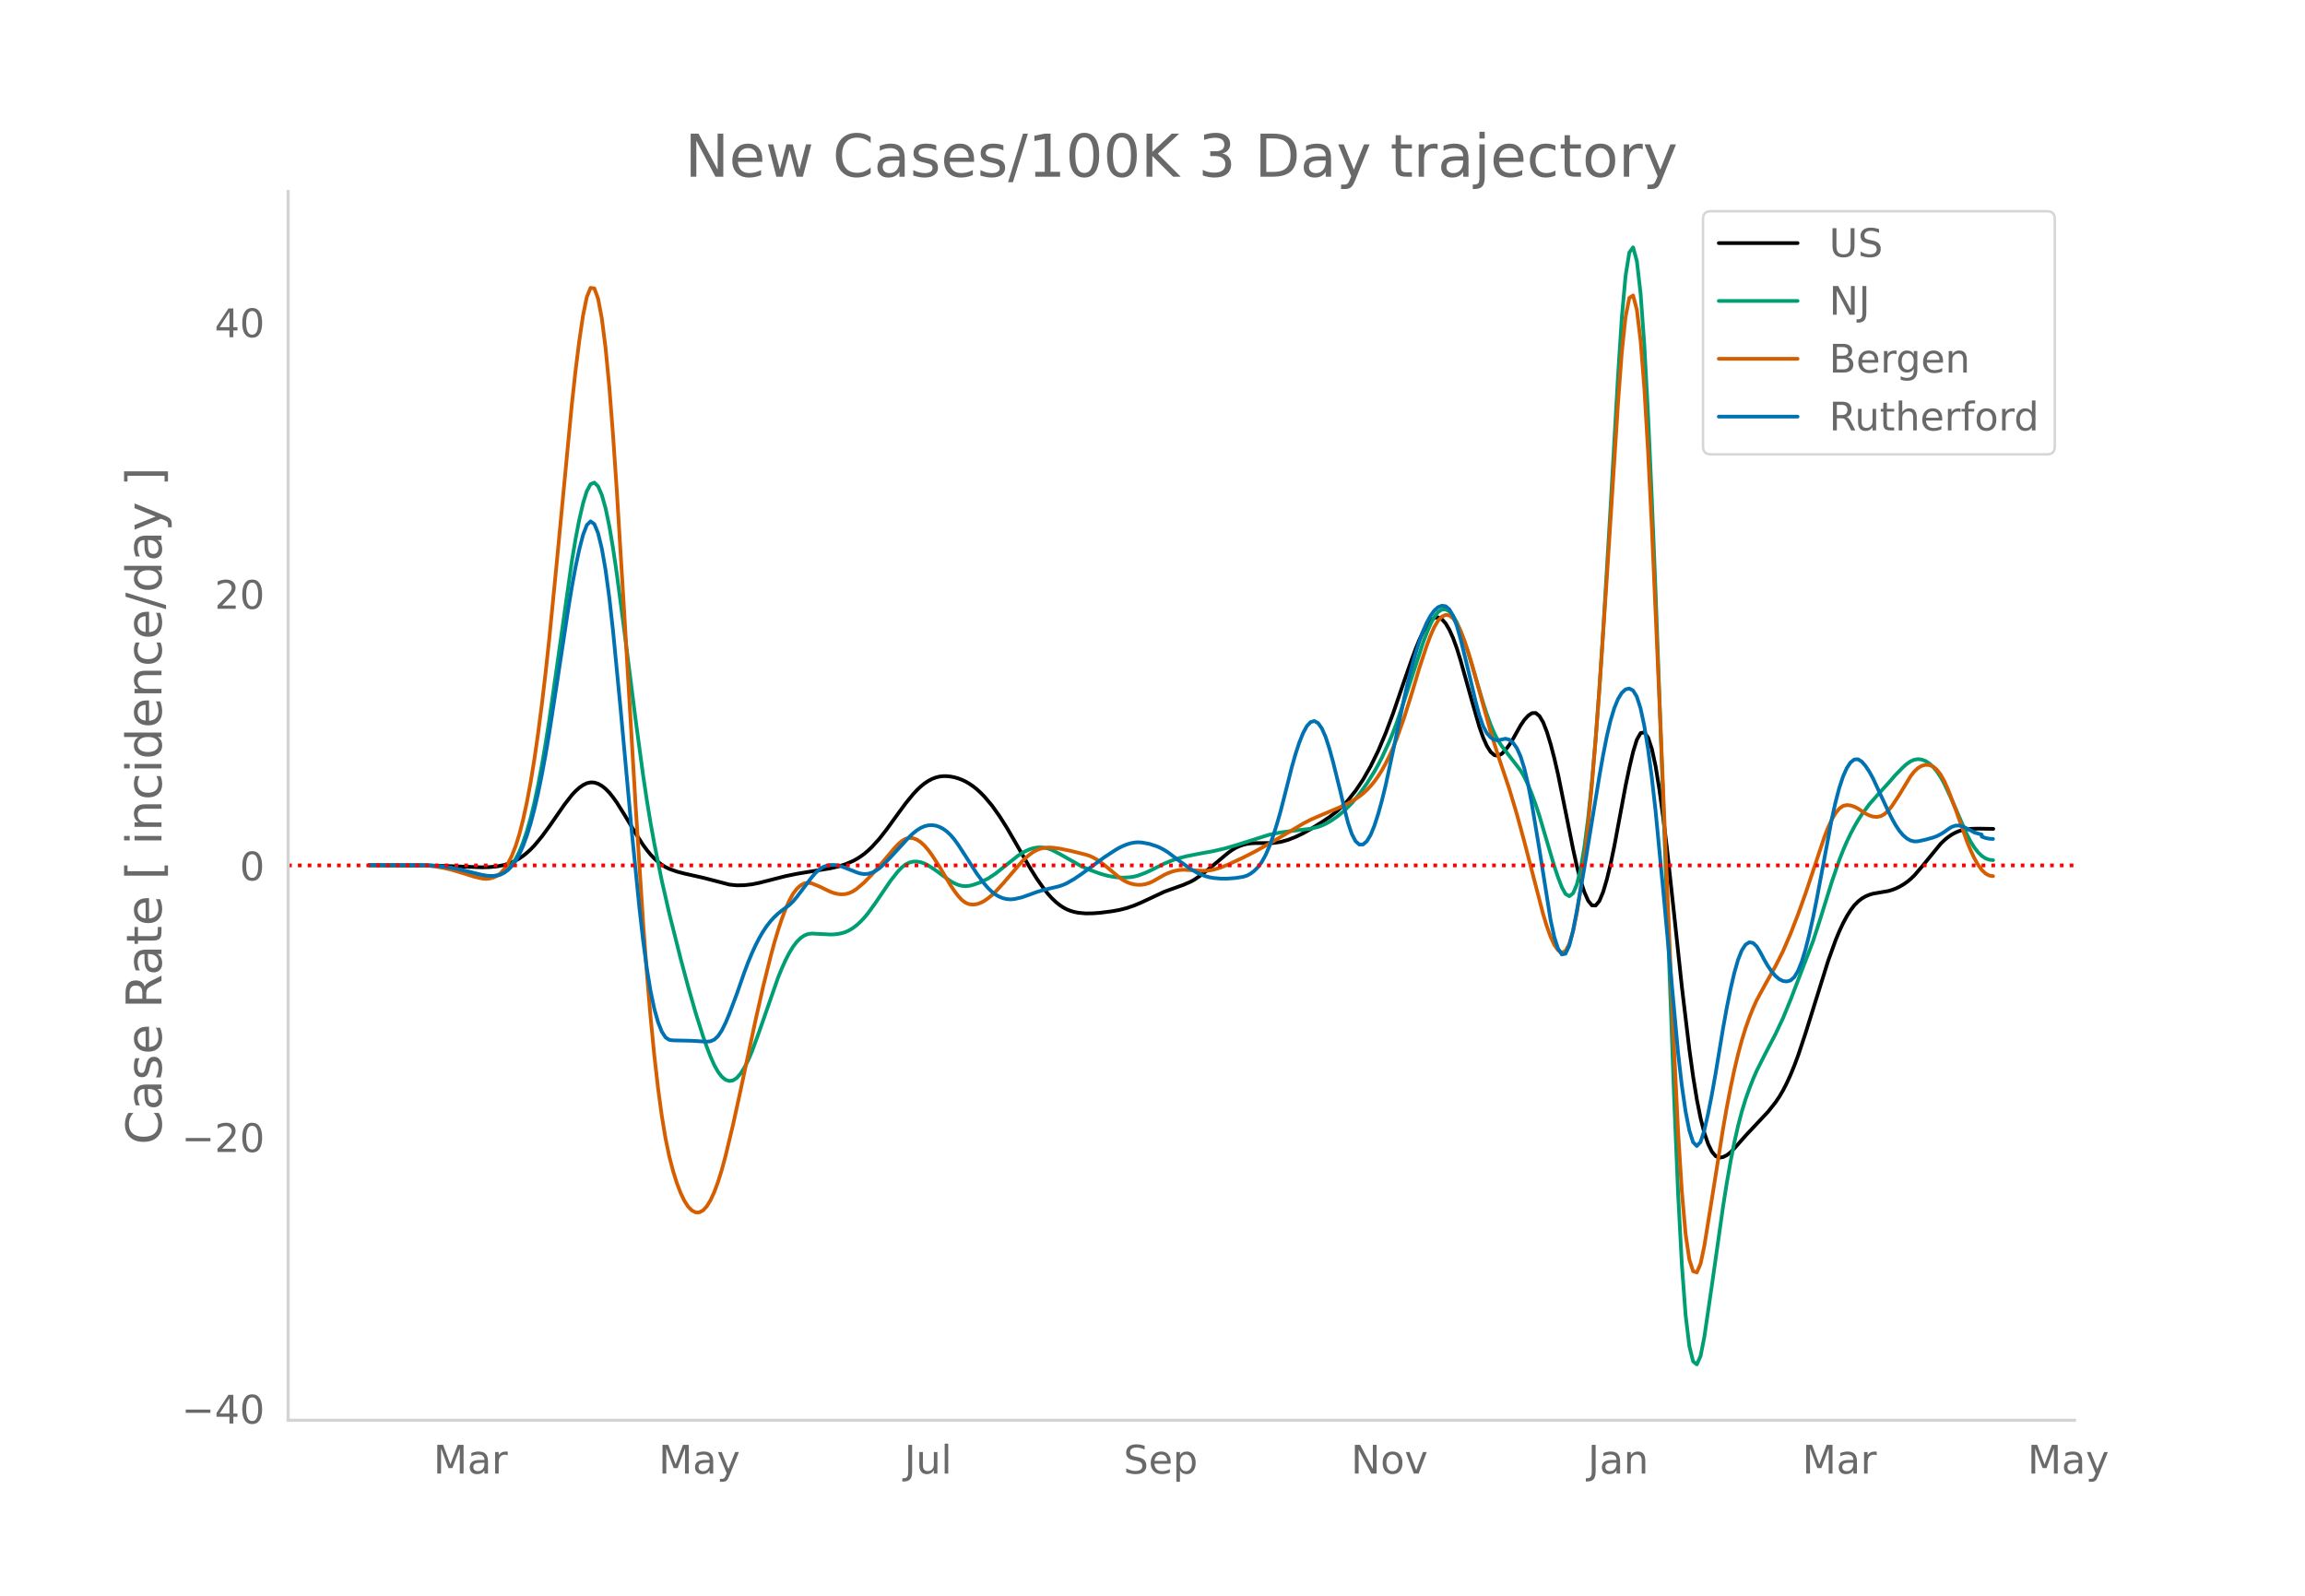 <svg height="864" viewBox="0 0 936 648" width="1248" xmlns="http://www.w3.org/2000/svg" xmlns:xlink="http://www.w3.org/1999/xlink"><defs><style>*{stroke-linecap:butt;stroke-linejoin:round}</style></defs><g id="figure_1"><path d="M0 648h936V0H0z" style="fill:#fff" id="patch_1"/><g id="axes_1"><path d="M117 576.72h725.4V77.76H117z" style="fill:none" id="patch_2"/><path clip-path="url(#paa1da8014e)" d="m149.973 351.377 24.368.087 9.138.273 12.183.45 3.046-.077 3.046-.283 3.046-.604 3.046-1.039 1.523-.715 1.523-.878 1.523-1.046 1.523-1.217 1.523-1.393 1.523-1.577 3.046-3.66 3.046-4.148 6.092-8.787 3.046-3.92 1.523-1.625 1.523-1.358 1.523-1.08 1.523-.74 1.523-.339 1.523.072 1.523.48 1.523.857 1.523 1.21 1.523 1.556 1.523 1.888 1.523 2.15 3.046 4.849 4.569 7.609 3.046 4.725 1.523 2.074 1.523 1.84 1.523 1.606 1.523 1.38 1.523 1.16 1.523.94 1.523.734 3.046 1.09 3.046.794 7.615 1.71 10.66 2.772 3.047.308 3.046-.055 3.046-.354 3.046-.61 4.569-1.162 6.092-1.559 4.569-.941 6.092-1.007 7.614-1.24 3.046-.707 3.046-.948 3.046-1.333 1.523-.829 1.523-.962 1.523-1.121 1.523-1.285 1.523-1.447 3.046-3.362 3.046-3.904 4.57-6.316 3.045-4.142 3.046-3.72 1.523-1.645 1.523-1.445 1.523-1.237 1.523-1.027 1.523-.816 1.523-.6 1.523-.383 1.523-.173 1.523.005 1.523.152 1.523.292 1.523.434 1.523.578 1.523.73 1.523.88 1.523 1.043 1.523 1.212 1.523 1.384 1.523 1.554 3.046 3.611 3.046 4.269 3.046 4.813 3.046 5.234 6.092 10.613 3.046 4.874 3.046 4.296 1.523 1.892 1.523 1.68 1.523 1.463 1.523 1.246 1.523 1.03 1.523.813 1.523.605 1.523.439 1.523.312 3.046.28 3.046-.047 3.046-.231 4.569-.592 3.046-.544 3.046-.78 3.046-1.045 3.046-1.303 9.138-4.275 3.046-1.108 4.568-1.624 3.046-1.326 1.523-.836 3.046-2.08 4.57-3.713 6.091-5.1 1.523-1.092 1.523-.91 1.523-.717 1.523-.527 1.523-.366 1.523-.231 1.523-.103 7.615-.044 3.046-.434 3.046-.852 3.046-1.198 3.046-1.469 3.046-1.692 4.57-2.838 3.045-2.035 3.046-2.353 3.046-2.886 1.523-1.665 3.046-3.84 3.046-4.553 3.046-5.36 3.046-6.22 3.046-7.192 3.046-8.138 4.569-13.334 3.046-8.68 1.523-4.11 1.523-3.745 1.523-3.178 1.523-2.572 1.523-1.934 1.523-1.147 1.523-.208 1.523.76 1.523 1.716 1.523 2.597 1.523 3.404 1.523 4.199 1.523 4.93 4.569 16.348 3.046 10.59 1.523 4.295 1.523 3.4 1.523 2.41 1.523 1.323 1.523.214 1.523-.834 1.523-1.587 1.523-2.046 1.523-2.445 3.046-5.454 1.523-2.215 1.523-1.663 1.523-1.043 1.523-.082 1.523 1.216 1.523 2.585 1.522 3.905 1.523 4.987 1.523 5.834 1.523 6.633 3.046 15.066 3.046 15.193 1.523 6.88 1.523 5.814 1.523 4.662 1.523 3.445 1.523 1.913 1.523.066 1.523-1.845 1.523-3.682 1.523-5.158 1.523-6.27 1.523-7.313 4.57-24.516 1.522-7.245 1.523-6.447 1.523-4.917 1.523-2.656 1.523-.249 1.523 2.163 1.523 4.598 1.523 7.054 1.523 9.403 1.523 11.19 1.523 12.418 3.046 28.017 3.046 28.603 3.046 25.403 1.523 10.982 1.523 9.336 1.523 7.614 1.523 5.93 1.523 4.427 1.523 3.106 1.523 1.824 1.523.61 1.523-.25 1.523-.754 1.523-1.19 1.523-1.581 4.569-5.176 9.138-9.728 3.046-3.858 1.523-2.251 1.523-2.604 1.523-2.978 1.523-3.35 1.523-3.714 1.523-4.068 3.046-9.164 9.138-29.24 3.046-8.438 1.523-3.66 1.523-3.245 1.523-2.83 1.523-2.417 1.523-2L754.6 366l1.523-1.184 1.523-.871 1.523-.643 1.523-.433 6.092-1.046 1.523-.45 1.523-.575 1.523-.728 1.523-.886 1.523-1.05 1.522-1.249 1.523-1.479 3.046-3.538 7.615-9.303 1.523-1.454 1.523-1.24 1.523-1.029 1.523-.82 1.523-.614 1.523-.415 3.046-.433 3.046-.075 6.092.096h0" style="fill:none;stroke:#000;stroke-linecap:round;stroke-width:1.5" id="line2d_1"/><path clip-path="url(#paa1da8014e)" d="m149.973 351.253 21.322.05 4.569.233 4.569.48 4.568.794 4.57 1.092 6.091 1.5 1.523.255 1.523.112 1.523-.043 1.523-.218 1.523-.499 1.523-.884 1.523-1.29 1.523-1.723 1.523-2.293 1.523-3 1.523-3.733 1.523-4.484 1.523-5.32 1.523-6.244 1.523-7.174 1.523-8.052 1.523-8.879 1.523-9.695 3.046-21.303 6.092-42.983 1.523-9.125 1.523-7.902 1.523-6.598 1.523-4.902 1.523-2.814 1.523-.646 1.523 1.495 1.523 3.513 1.523 5.404 1.523 7.272 1.523 9.046 1.523 10.355 3.046 23.076 4.569 36.004 3.046 22.584 1.523 10.18 1.523 9.282 1.523 8.425 3.046 15.064 3.046 13.348 4.569 18.169 3.046 11.407 3.046 10.605 3.046 9.649 1.523 4.34 1.523 3.954 1.523 3.41 1.523 2.708 1.523 1.972 1.523 1.236 1.523.493 1.523-.255 1.523-1.004 1.523-1.738 1.523-2.388 1.523-2.956 1.523-3.507 3.046-8.337 7.615-21.807 1.523-3.728 1.523-3.383 1.523-2.966 1.523-2.481 1.523-1.985 1.523-1.508 1.523-1.053 1.523-.6 1.523-.186 4.568.24 3.046.15 1.523-.058 1.523-.176 1.523-.304 1.523-.48 1.523-.703 1.523-.936 1.523-1.169 1.523-1.395 1.523-1.615 1.523-1.834 3.046-4.22 6.092-8.948 3.046-3.849 1.523-1.571 1.523-1.185 1.523-.773 1.523-.375 1.523-.035 1.523.247 1.523.517 1.523.77 3.046 1.991 6.092 4.455 1.523.829 1.523.649 1.523.415 1.523.127 1.523-.156 1.523-.36 3.046-1.072 3.046-1.515 3.046-2.003 4.569-3.664 4.569-3.617 1.523-1 1.523-.843 1.523-.68 1.523-.493 1.523-.286 1.523-.074 1.523.138 1.523.344 1.523.544 3.046 1.568 9.138 5.18 3.046 1.309 4.569 1.663 3.046.845 3.046.527 3.046.182 3.046-.188 1.523-.258 1.523-.394 3.046-1.15 3.046-1.428 4.569-2.29 3.046-1.24 3.046-.997 3.045-.78 4.57-.91 6.091-1.11 4.57-1.057 4.568-1.307 13.707-4.336 4.57-.901 4.568-.608 7.615-.903 3.046-.744 1.523-.553 1.523-.69 1.523-.822 3.046-2.024 3.046-2.509 3.046-3.06 3.046-3.676 3.046-4.273 3.046-4.855 1.523-2.696 1.523-2.931 3.046-6.603 1.523-3.72 1.523-4.053 3.046-8.967 7.615-23.452 1.523-3.986 1.523-3.554 1.523-2.881 1.523-1.97 1.523-1.008 1.523-.054 1.523.873 1.523 1.773 1.523 2.667 1.523 3.517 1.523 4.148 1.523 4.558 3.046 10.16 3.046 10.272 1.523 4.669 1.523 4.185 1.523 3.556 1.523 2.897 1.523 2.294 7.615 9.86 1.523 2.668 1.523 3.195 1.523 3.712 1.523 4.178 1.523 4.591 3.045 10.325 3.046 10.27 1.523 4.524 1.523 3.962 1.523 2.746 1.523.875 1.523-1.185 1.523-3.55 1.523-6.217 1.523-8.944 1.523-11.691 1.523-14.538 1.523-17.483 1.523-20.448 1.523-23.226 3.046-51.05 3.046-53.456 1.523-23.442 1.523-16.77 1.523-9.426 1.523-2.046 1.523 5.509 1.523 13.238 1.523 21.003 1.523 28.407 1.523 34.002 1.523 37.789 4.57 125.506 3.045 82.46 1.523 36.34 1.523 28.768 1.523 20.547 1.523 12.624 1.523 6.183 1.523 1.224 1.523-3.439 1.523-7.726 3.046-20.808 4.569-32.218 1.523-9.619 1.523-8.651 1.523-7.69 1.523-6.75 1.523-5.832 1.523-4.962 1.523-4.31 1.523-3.875 1.523-3.482 3.046-6.06 4.569-8.812 3.046-6.443 3.046-7.431 9.138-23.81 3.046-9.398 4.569-14.704 3.046-8.866 1.523-3.886 1.523-3.52 1.523-3.191 1.523-2.904 1.523-2.623 1.523-2.351 3.046-4.096 3.046-3.47 4.569-4.997 3.046-3.497 3.046-3.101 1.523-1.33 1.522-1.051 1.523-.65 1.523-.226 1.523.187 1.523.587 1.523.985 1.523 1.388 1.523 1.82 1.523 2.278 1.523 2.742 3.046 6.598 6.092 13.966 1.523 2.908 1.523 2.43 1.523 1.95 1.523 1.477 1.523 1.007 1.523.537 1.523.15h0" style="fill:none;stroke:#009e73;stroke-linecap:round;stroke-width:1.5" id="line2d_2"/><path clip-path="url(#paa1da8014e)" d="m149.973 351.181 19.799.1 4.569.306 3.046.374 3.046.535 3.046.72 4.568 1.363 4.57 1.444 3.045.697 1.523.147 1.523-.105 1.523-.374 1.523-.674 1.523-1.123 1.523-1.723 1.523-2.351 1.523-3.016 1.523-3.855 1.523-4.87 1.523-5.922 1.523-6.985 1.523-8.124 1.523-9.333 1.523-10.552 1.523-11.745 1.523-12.91 1.523-14.072 3.046-30.956 6.092-63.908 1.523-13.868 1.523-12.148 1.523-10.244 1.523-7.427 1.523-3.696 1.523.219 1.523 4.134 1.523 8.058 1.523 11.99 1.523 15.924 1.523 19.666 1.523 22.46 3.046 50.066 4.569 77.47 3.046 47.507 1.523 20.606 1.523 18.077 1.523 15.59 1.523 13.31 1.523 11.235 1.523 9.202 1.523 7.267 1.523 5.825 1.523 4.875 1.523 4.023 1.523 3.178 1.523 2.361 1.523 1.575 1.523.794 1.523.007 1.523-.81 1.523-1.655 1.523-2.501 1.523-3.32 1.523-4.11 1.523-4.893 1.523-5.638 3.046-12.702 3.046-13.922 6.092-28.545 3.046-13.449 3.046-12.304 1.523-5.6 1.523-5.104 1.523-4.59 1.523-4.059 1.523-3.439 1.523-2.732 1.523-2.02 1.523-1.381 1.523-.812 1.523-.258 1.523.256 3.045 1.23 4.57 2.2 1.522.532 1.523.34 1.523.137 1.523-.113 1.523-.412 1.523-.721 1.523-1.016 3.046-2.605 3.046-3.116 3.046-3.5 6.092-7.206 1.523-1.63 1.523-1.345 1.523-.877 1.523-.372 1.523.125 1.523.576 1.523.984 1.523 1.382 1.523 1.762 1.523 2.055 3.046 4.705 4.57 7.648 1.522 2.257 1.523 2.04 1.523 1.663 1.523 1.133 1.523.59 1.523.153 1.523-.185 1.523-.501 1.523-.806 1.523-1.056 1.523-1.251 1.523-1.435 3.046-3.328 7.615-8.859 1.523-1.475 1.523-1.305 1.523-1.093 1.523-.84 1.523-.578 1.523-.328 1.523-.128 1.523.021 3.046.39 4.569.944 6.092 1.504 1.523.492 1.523.668 1.523.86 3.046 2.208 3.046 2.524 3.046 2.563 1.523 1.037 1.523.812 1.523.589 1.523.373 1.523.166 1.523-.04 1.523-.252 1.523-.468 1.523-.685 4.569-2.615 1.523-.696 1.523-.566 1.523-.424 1.523-.268 1.522-.107 3.046.146 4.57.267 1.522-.008 1.523-.134 1.523-.267 3.046-.895 3.046-1.208 6.092-2.828 4.57-2.323 6.091-3.37 6.092-3.59 7.615-4.526 3.046-1.584 4.57-1.981 7.614-3.197 3.046-1.473 3.046-1.782 1.523-1.033 1.523-1.186 1.523-1.394 1.523-1.613 1.523-1.84 1.523-2.108 1.523-2.416 1.523-2.732 1.523-3.055 1.523-3.408 1.523-3.794 3.046-8.653 3.046-9.684 3.046-10.225 3.046-9.227 1.523-4.048 1.523-3.42 1.523-2.553 1.523-1.64 1.523-.724 1.523.214 1.523 1.174 1.523 2.138 1.523 3.068 1.523 3.835 1.523 4.435 1.523 5.004 7.615 27.556 3.046 9.675 4.569 13.62 3.046 10.184 3.046 11.198 7.615 29.362 1.522 4.994 1.523 4.275 1.523 3.257 1.523 2.178 1.523.997 1.523-.688 1.523-2.88 1.523-5.168 1.523-7.428 1.523-9.66 1.523-11.889 1.523-14.1 1.523-16.235 1.523-18.29 1.523-20.332 3.046-45.573 4.57-71.272 1.522-20.385 1.523-14.31 1.523-7.663 1.523-1 1.523 5.737 1.523 12.548 1.523 19.373 1.523 25.85 1.523 30.578 3.046 69.48 4.57 109.686 1.522 34.962 1.523 31.09 1.523 24.469 1.523 17.296 1.523 10.386 1.523 4.784 1.523.493 1.523-3.536 1.523-7.235 3.046-18.93 4.569-28.736 1.523-8.665 1.523-7.92 1.523-7.177 1.523-6.422 1.523-5.663 1.523-4.924 1.523-4.307 1.523-3.812 1.523-3.341 3.046-5.607 4.569-8.182 3.046-6.07 3.046-7.055 3.046-7.872 3.046-8.498 4.569-13.664 3.046-9.14 1.523-3.898 1.523-3.279 1.523-2.593 1.523-1.843 1.523-1.078 1.523-.353 1.523.17 1.523.496 1.523.78 3.046 2.025 1.523.758 1.523.46 1.523.139 1.523-.287 1.523-.817 1.523-1.37 1.523-1.886 3.046-4.625 4.568-7.543 1.523-1.933 1.523-1.408 1.523-.895 1.523-.395 1.523.1 1.523.618 1.523 1.239 1.523 1.965 1.523 2.71 1.523 3.41 3.046 7.973 4.57 12.905 1.522 3.757 1.523 3.23 1.523 2.692 1.523 2.102 1.523 1.458 1.523.806 1.523.24h0" style="fill:none;stroke:#d55e00;stroke-linecap:round;stroke-width:1.5" id="line2d_3"/><path clip-path="url(#paa1da8014e)" d="m149.973 351.262 22.845.078 4.569.28 4.569.54 4.568.854 6.092 1.511 3.046.726 1.523.278 1.523.15 1.523.01 1.523-.146 1.523-.403 1.523-.76 1.523-1.134 1.523-1.536 1.523-2.07 1.523-2.733 1.523-3.425 1.523-4.13 1.523-4.907 1.523-5.756 1.523-6.612 1.523-7.428 1.523-8.204 1.523-8.972 3.046-19.714 4.57-30.027 1.522-9.321 1.523-8.266 1.523-7.115 1.523-5.846 1.523-3.974 1.523-1.498 1.523 1.098 1.523 3.685 1.523 6.234 1.523 8.746 1.523 11.248 1.523 13.609 3.046 31.464 4.569 50.146 3.046 30.453 1.523 13.402 1.523 11.399 1.523 9.278 1.523 7.21 1.523 5.4 1.523 3.85 1.523 2.35 1.523.973 1.523.21 4.569.093 3.046.076 6.092.361 1.523-.178 1.523-.661 1.523-1.444 1.523-2.288 1.523-3.083 1.523-3.632 3.046-8.124 3.046-8.733 1.523-4.032 1.523-3.674 1.523-3.315 1.523-2.963 1.523-2.614 1.523-2.266 1.523-1.93 1.523-1.655 1.523-1.436 1.523-1.23 3.046-2.227 1.523-1.474 1.523-1.812 6.092-8.015 1.523-1.771 1.522-1.391 1.523-.976 1.523-.577 1.523-.256 1.523-.012 1.523.217 1.523.428 4.57 1.772 1.522.618 1.523.476 1.523.194 1.523-.116 1.523-.426 1.523-.737 1.523-1.05 1.523-1.344 3.046-3.148 7.615-8.286 1.523-1.42 1.523-1.23 1.523-.96 1.523-.675 1.523-.389 1.523-.099 1.523.196 1.523.49 1.523.79 1.523 1.107 1.523 1.44 1.523 1.779 1.523 2.093 3.046 4.684 4.57 7.118 3.045 4.111 1.523 1.756 1.523 1.47 1.523 1.17 1.523.874 1.523.603 1.523.355 1.523.11 1.523-.122 3.046-.688 3.046-1.067 3.046-1.128 3.046-.89 6.092-1.446 1.523-.531 1.523-.68 3.046-1.749 3.046-2.08 9.138-6.715 4.569-2.99 1.523-.873 1.523-.744 1.523-.606 1.523-.463 1.523-.297 1.523-.107 1.523.08 3.046.567 3.046.988 1.523.674 1.523.82 1.523.97 4.569 3.443 4.568 3.31 3.046 1.717 1.523.665 1.523.539 1.523.417 1.523.294 3.046.265 3.046-.011 3.046-.236 3.046-.473 1.523-.479 1.523-.807 1.523-1.16 1.523-1.543 1.523-2.079 1.523-2.766 1.523-3.484 1.523-4.183 1.523-4.785 1.523-5.293 3.046-11.947 1.523-6.029 1.523-5.373 1.523-4.613 1.523-3.815 1.523-2.828 1.523-1.654 1.523-.434 1.523.83 1.523 2.133 1.523 3.445 1.523 4.679 1.523 5.519 3.046 12.298 1.523 6.538 1.523 5.93 1.523 4.505 1.523 2.92 1.523 1.364 1.523-.04 1.523-1.295 1.523-2.519 1.523-3.7 1.523-4.681 1.523-5.455 1.523-6.19 3.046-14.103 4.569-21.643 1.523-6.541 1.523-6.003 1.523-5.454 1.523-4.843 1.523-4.172 1.523-3.489 1.523-2.8 1.523-2.09 1.523-1.353 1.523-.612 1.523.186 1.523 1.262 1.523 2.62 1.523 4.031 1.523 5.337 3.046 12.435 3.046 12.885 1.523 5.73 1.523 4.34 1.523 2.88 1.523 1.754 1.523.961 1.523.236 3.046-.663 1.523.406 1.523 1.245 1.523 2.146 1.523 3.351 1.523 4.863 1.523 6.434 1.523 7.91 3.046 18.305 4.568 28.865 1.523 7 1.523 4.715 1.523 2.37 1.523-.293 1.523-3.27 1.523-6.098 1.523-7.851 3.046-17.532 6.092-37.123 1.523-8.587 1.523-7.747 1.523-6.452 1.523-5.065 1.523-3.706 1.523-2.489 1.523-1.412 1.523-.364 1.523.793 1.523 2.494 1.523 4.739 1.523 7.092 1.523 9.409 1.523 11.538 1.523 13.481 3.046 31.592 6.092 66.62 1.523 13.308 1.523 10.56 1.523 7.771 1.523 4.784 1.523 1.598 1.523-1.628 1.523-4.654 1.523-6.685 1.523-7.72 1.523-8.555 3.046-18.451 1.523-8.442 1.523-7.532 1.523-6.568 1.523-5.341 1.523-3.849 1.523-2.333 1.523-.966 1.523.256 1.523 1.447 1.523 2.505 1.523 2.894 1.523 2.613 1.523 2.199 1.523 1.772 1.523 1.288 1.523.747 1.523.193 1.523-.42 1.523-1.325 1.523-2.524 1.523-3.781 1.523-4.998 1.523-6.007 1.523-6.809 1.523-7.57 6.092-32.45 1.523-6.89 1.523-5.785 1.523-4.615 1.523-3.451 1.523-2.313 1.523-1.204 1.523-.099 1.523.954 1.523 1.748 1.523 2.283 1.523 2.767 3.046 6.584 3.046 6.526 1.523 3.061 1.523 2.761 1.523 2.304 1.523 1.817 1.523 1.33 1.522.853 1.523.382 1.523-.051 3.046-.67 3.046-.844 1.523-.563 1.523-.753 1.523-.957 1.523-1.104 1.523-.96 1.523-.523 1.523-.029 1.523.43 3.046 1.508 1.523.863 3.046.897v.798l1.523.565 1.523.306 1.523.089h0" style="fill:none;stroke:#0072b2;stroke-linecap:round;stroke-width:1.5" id="line2d_4"/><path clip-path="url(#paa1da8014e)" d="M117 351.415h725.4" style="fill:none;stroke:red;stroke-dasharray:1.5,2.475;stroke-dashoffset:0;stroke-width:1.5" id="line2d_5"/><path d="M117 576.72V77.76" style="fill:none;stroke:#d3d3d3;stroke-linecap:square;stroke-linejoin:miter;stroke-width:1.25" id="patch_3"/><path d="M117 576.72h725.4" style="fill:none;stroke:#d3d3d3;stroke-linecap:square;stroke-linejoin:miter;stroke-width:1.25" id="patch_4"/><g id="matplotlib.axis_1"><g id="xtick_1"><g style="fill:#696969" transform="matrix(.16 0 0 -.16 176 598.378)" id="text_1"><defs><path d="M9.813 72.906h14.703l18.593-49.61 18.703 49.61h14.704V0H66.89v64.016l-18.797-50h-9.907l-18.796 50V0H9.813z" id="DejaVuSans-77"/><path d="M34.281 27.484q-10.89 0-15.093-2.484-4.204-2.484-4.204-8.5 0-4.781 3.157-7.594 3.156-2.797 8.562-2.797 7.485 0 12 5.297 4.516 5.297 4.516 14.078v2zm17.922 3.72V0H43.22v8.297Q40.14 3.328 35.547.953q-4.594-2.375-11.234-2.375-8.391 0-13.36 4.719Q6 8.016 6 15.922q0 9.219 6.172 13.906 6.187 4.688 18.437 4.688h12.61v.89q0 6.203-4.078 9.594-4.078 3.39-11.453 3.39-4.688 0-9.141-1.124-4.438-1.125-8.531-3.375v8.312q4.921 1.906 9.562 2.844 4.64.953 9.031.953 11.875 0 17.735-6.156 5.86-6.14 5.86-18.64z" id="DejaVuSans-97"/><path d="M41.11 46.297q-1.516.875-3.297 1.281Q36.03 48 33.89 48q-7.625 0-11.703-4.953-4.079-4.953-4.079-14.234V0H9.08v54.688h9.03v-8.5q2.844 4.984 7.375 7.39Q30.031 56 36.531 56q.922 0 2.047-.125 1.125-.11 2.484-.36z" id="DejaVuSans-114"/></defs><use xlink:href="#DejaVuSans-77"/><use x="86.279" xlink:href="#DejaVuSans-97"/><use x="147.559" xlink:href="#DejaVuSans-114"/></g></g><g id="xtick_2"><g style="fill:#696969" transform="matrix(.16 0 0 -.16 267.456 598.378)" id="text_2"><defs><path d="M32.172-5.078q-3.797-9.766-7.422-12.735-3.61-2.984-9.656-2.984H7.906v7.516h5.282q3.703 0 5.75 1.765Q21-9.766 23.483-3.219l1.61 4.094-22.11 53.813H12.5l17.094-42.766 17.093 42.766h9.516z" id="DejaVuSans-121"/></defs><use xlink:href="#DejaVuSans-77"/><use x="86.279" xlink:href="#DejaVuSans-97"/><use x="147.559" xlink:href="#DejaVuSans-121"/></g></g><g id="xtick_3"><g style="fill:#696969" transform="matrix(.16 0 0 -.16 367.246 598.378)" id="text_3"><defs><path d="M9.813 72.906h9.859V5.078q0-13.187-5-19.14-5-5.954-16.094-5.954h-3.75v8.297h3.078q6.531 0 9.219 3.672Q9.813-4.39 9.813 5.078z" id="DejaVuSans-74"/><path d="M8.5 21.578v33.11h8.984V21.922q0-7.766 3.016-11.656 3.031-3.875 9.094-3.875 7.265 0 11.484 4.64 4.234 4.64 4.234 12.656v31h8.985V0h-8.984v8.406Q42.047 3.422 37.718 1q-4.313-2.422-10.032-2.422-9.421 0-14.312 5.86Q8.5 10.296 8.5 21.578zM31.11 56z" id="DejaVuSans-117"/><path d="M9.422 75.984h8.984V0H9.422z" id="DejaVuSans-108"/></defs><use xlink:href="#DejaVuSans-74"/><use x="29.492" xlink:href="#DejaVuSans-117"/><use x="92.871" xlink:href="#DejaVuSans-108"/></g></g><g id="xtick_4"><g style="fill:#696969" transform="matrix(.16 0 0 -.16 456.244 598.378)" id="text_4"><defs><path d="M53.516 70.516V60.89q-5.61 2.687-10.594 4-4.984 1.328-9.625 1.328-8.047 0-12.422-3.125t-4.375-8.89q0-4.845 2.906-7.313 2.907-2.453 11.016-3.97l5.953-1.218q11.031-2.11 16.281-7.406 5.25-5.297 5.25-14.172 0-10.61-7.11-16.078-7.093-5.469-20.812-5.469-5.172 0-11.015 1.172Q13.14.922 6.89 3.219v10.156q6-3.36 11.765-5.078 5.766-1.703 11.328-1.703 8.438 0 13.032 3.312 4.593 3.328 4.593 9.485 0 5.359-3.297 8.39-3.296 3.032-10.812 4.547L27.484 33.5q-11.03 2.188-15.968 6.875-4.922 4.688-4.922 13.047 0 9.672 6.812 15.234 6.813 5.563 18.766 5.563 5.14 0 10.453-.938 5.328-.922 10.89-2.765z" id="DejaVuSans-83"/><path d="M56.203 29.594v-4.39H14.891q.593-9.282 5.593-14.142 5-4.859 13.938-4.859 5.172 0 10.031 1.266 4.86 1.265 9.656 3.812v-8.5Q49.266.734 44.187-.344 39.11-1.422 33.892-1.422q-13.094 0-20.735 7.61-7.64 7.625-7.64 20.625 0 13.421 7.25 21.296Q20.016 56 32.328 56q11.031 0 17.453-7.11 6.422-7.093 6.422-19.296zm-8.984 2.64q-.094 7.36-4.125 11.75-4.032 4.407-10.672 4.407-7.516 0-12.031-4.25-4.516-4.25-5.203-11.97z" id="DejaVuSans-101"/><path d="M18.11 8.203v-29H9.077v75.484h9.031v-8.296q2.844 4.875 7.157 7.234Q29.594 56 35.594 56q9.968 0 16.187-7.906 6.235-7.907 6.235-20.797T51.78 6.484q-6.218-7.906-16.187-7.906-6 0-10.328 2.375-4.313 2.375-7.157 7.25zm30.578 19.094q0 9.906-4.079 15.547-4.078 5.64-11.203 5.64-7.14 0-11.218-5.64-4.079-5.64-4.079-15.547 0-9.906 4.078-15.547 4.079-5.64 11.22-5.64 7.124 0 11.202 5.64t4.078 15.547z" id="DejaVuSans-112"/></defs><use xlink:href="#DejaVuSans-83"/><use x="63.477" xlink:href="#DejaVuSans-101"/><use x="125" xlink:href="#DejaVuSans-112"/></g></g><g id="xtick_5"><g style="fill:#696969" transform="matrix(.16 0 0 -.16 548.61 598.378)" id="text_5"><defs><path d="M9.813 72.906h13.28l32.329-60.984v60.984h9.562V0h-13.28L19.39 60.984V0H9.813z" id="DejaVuSans-78"/><path d="M30.61 48.39q-7.22 0-11.422-5.64-4.204-5.64-4.204-15.453 0-9.813 4.172-15.453 4.188-5.64 11.453-5.64 7.188 0 11.375 5.655 4.203 5.672 4.203 15.438 0 9.719-4.203 15.406-4.187 5.688-11.375 5.688zm0 7.61q11.718 0 18.406-7.625 6.703-7.61 6.703-21.078 0-13.422-6.703-21.078-6.688-7.64-18.407-7.64-11.765 0-18.437 7.64-6.656 7.656-6.656 21.078 0 13.469 6.656 21.078Q18.844 56 30.609 56z" id="DejaVuSans-111"/><path d="M2.984 54.688H12.5L29.594 8.797l17.093 45.89h9.516L35.687 0H23.485z" id="DejaVuSans-118"/></defs><use xlink:href="#DejaVuSans-78"/><use x="74.805" xlink:href="#DejaVuSans-111"/><use x="135.986" xlink:href="#DejaVuSans-118"/></g></g><g id="xtick_6"><g style="fill:#696969" transform="matrix(.16 0 0 -.16 644.796 598.378)" id="text_6"><defs><path d="M54.89 33.016V0h-8.984v32.719q0 7.765-3.031 11.61-3.031 3.858-9.078 3.858-7.281 0-11.484-4.64-4.204-4.625-4.204-12.64V0H9.08v54.688h9.03v-8.5q3.235 4.937 7.594 7.374Q30.078 56 35.797 56q9.422 0 14.25-5.828 4.844-5.828 4.844-17.156z" id="DejaVuSans-110"/></defs><use xlink:href="#DejaVuSans-74"/><use x="29.492" xlink:href="#DejaVuSans-97"/><use x="90.771" xlink:href="#DejaVuSans-110"/></g></g><g id="xtick_7"><g style="fill:#696969" transform="matrix(.16 0 0 -.16 731.89 598.378)" id="text_7"><use xlink:href="#DejaVuSans-77"/><use x="86.279" xlink:href="#DejaVuSans-97"/><use x="147.559" xlink:href="#DejaVuSans-114"/></g></g><g id="xtick_8"><g style="fill:#696969" transform="matrix(.16 0 0 -.16 823.347 598.378)" id="text_8"><use xlink:href="#DejaVuSans-77"/><use x="86.279" xlink:href="#DejaVuSans-97"/><use x="147.559" xlink:href="#DejaVuSans-121"/></g></g></g><g id="matplotlib.axis_2"><g id="ytick_1"><g style="fill:#696969" transform="matrix(.16 0 0 -.16 73.733 578.061)" id="text_9"><defs><path d="M10.594 35.5h62.593v-8.297H10.594z" id="DejaVuSans-8722"/><path d="M37.797 64.313 12.89 25.39h24.906zm-2.594 8.593H47.61V25.391h10.407v-8.203H47.609V0h-9.812v17.188H4.89v9.515z" id="DejaVuSans-52"/><path d="M31.781 66.406q-7.61 0-11.453-7.5Q16.5 51.422 16.5 36.375q0-14.984 3.828-22.484 3.844-7.5 11.453-7.5 7.672 0 11.5 7.5 3.844 7.5 3.844 22.484 0 15.047-3.844 22.531-3.828 7.5-11.5 7.5zm0 7.813q12.266 0 18.735-9.703 6.468-9.688 6.468-28.141 0-18.406-6.468-28.11-6.47-9.687-18.735-9.687-12.25 0-18.718 9.688-6.47 9.703-6.47 28.109 0 18.453 6.47 28.14Q19.53 74.22 31.78 74.22z" id="DejaVuSans-48"/></defs><use xlink:href="#DejaVuSans-8722"/><use x="83.789" xlink:href="#DejaVuSans-52"/><use x="147.412" xlink:href="#DejaVuSans-48"/></g></g><g id="ytick_2"><g style="fill:#696969" transform="matrix(.16 0 0 -.16 73.733 467.777)" id="text_10"><defs><path d="M19.188 8.297h34.421V0H7.33v8.297q5.609 5.812 15.296 15.594 9.703 9.797 12.188 12.64 4.734 5.313 6.609 9 1.89 3.688 1.89 7.25 0 5.813-4.078 9.469-4.078 3.672-10.625 3.672-4.64 0-9.797-1.61-5.14-1.609-11-4.89v9.969Q13.767 71.78 18.938 73q5.188 1.219 9.485 1.219 11.328 0 18.062-5.672 6.735-5.656 6.735-15.125 0-4.5-1.688-8.531-1.672-4.016-6.125-9.485-1.218-1.422-7.765-8.187-6.532-6.766-18.453-18.922z" id="DejaVuSans-50"/></defs><use xlink:href="#DejaVuSans-8722"/><use x="83.789" xlink:href="#DejaVuSans-50"/><use x="147.412" xlink:href="#DejaVuSans-48"/></g></g><g id="ytick_3"><use xlink:href="#DejaVuSans-48" style="fill:#696969" transform="matrix(.16 0 0 -.16 97.32 357.493)" id="text_11"/></g><g id="ytick_4"><g style="fill:#696969" transform="matrix(.16 0 0 -.16 87.14 247.21)" id="text_12"><use xlink:href="#DejaVuSans-50"/><use x="63.623" xlink:href="#DejaVuSans-48"/></g></g><g id="ytick_5"><g style="fill:#696969" transform="matrix(.16 0 0 -.16 87.14 136.925)" id="text_13"><use xlink:href="#DejaVuSans-52"/><use x="63.623" xlink:href="#DejaVuSans-48"/></g></g><g style="fill:#696969" transform="matrix(0 -.2 -.2 0 65.573 464.8)" id="text_14"><defs><path d="M64.406 67.281v-10.39q-4.984 4.64-10.625 6.922-5.64 2.296-11.984 2.296-12.5 0-19.14-7.64-6.641-7.64-6.641-22.094 0-14.406 6.64-22.047 6.64-7.64 19.14-7.64 6.345 0 11.985 2.296 5.64 2.297 10.625 6.938V5.609Q59.234 2.094 53.437.33q-5.78-1.75-12.218-1.75-16.563 0-26.094 10.124-9.516 10.14-9.516 27.672 0 17.578 9.516 27.703 9.531 10.14 26.094 10.14 6.531 0 12.312-1.734 5.797-1.734 10.875-5.203z" id="DejaVuSans-67"/><path d="M44.281 53.078v-8.5q-3.797 1.953-7.906 2.922-4.094.984-8.5.984-6.688 0-10.031-2.047-3.344-2.046-3.344-6.156 0-3.125 2.39-4.906 2.391-1.781 9.626-3.39l3.078-.688q9.562-2.047 13.593-5.781 4.032-3.735 4.032-10.422 0-7.625-6.032-12.078-6.03-4.438-16.578-4.438-4.39 0-9.156.86Q10.688.296 5.422 2v9.281q4.984-2.594 9.812-3.89 4.829-1.282 9.579-1.282 6.343 0 9.75 2.172 3.421 2.172 3.421 6.125 0 3.656-2.468 5.61-2.453 1.953-10.813 3.765l-3.125.735q-8.344 1.75-12.062 5.39-3.704 3.64-3.704 9.985 0 7.718 5.47 11.906Q16.75 56 26.811 56q4.97 0 9.36-.734 4.406-.72 8.11-2.188z" id="DejaVuSans-115"/><path d="M44.39 34.188q3.172-1.079 6.172-4.594 3-3.516 6.032-9.672L66.609 0H56l-9.313 18.703q-3.624 7.328-7.015 9.719-3.39 2.39-9.25 2.39h-10.75V0h-9.86v72.906h22.266q12.5 0 18.656-5.234 6.157-5.219 6.157-15.766 0-6.89-3.203-11.437-3.204-4.532-9.297-6.282zM19.673 64.797V38.922h12.406q7.125 0 10.766 3.297 3.64 3.297 3.64 9.687 0 6.39-3.64 9.64-3.64 3.25-10.766 3.25z" id="DejaVuSans-82"/><path d="M18.313 70.219V54.688h18.5v-6.985h-18.5V18.016q0-6.688 1.828-8.594 1.828-1.906 7.453-1.906h9.218V0h-9.218q-10.407 0-14.36 3.875-3.953 3.89-3.953 14.14v29.688H2.687v6.984h6.594V70.22z" id="DejaVuSans-116"/><path d="M8.594 75.984h20.703V69H17.578V-6.203h11.719v-6.984H8.594z" id="DejaVuSans-91"/><path d="M9.422 54.688h8.984V0H9.422zm0 21.296h8.984v-11.39H9.422z" id="DejaVuSans-105"/><path d="M48.781 52.594v-8.407q-3.812 2.11-7.64 3.157-3.828 1.047-7.735 1.047-8.75 0-13.593-5.547-4.829-5.532-4.829-15.547 0-10.016 4.829-15.563 4.843-5.53 13.593-5.53 3.907 0 7.735 1.046 3.828 1.047 7.64 3.156V2.094Q45.016.344 40.984-.531q-4.015-.89-8.562-.89-12.36 0-19.64 7.765-7.266 7.765-7.266 20.953 0 13.375 7.343 21.031Q20.22 56 33.016 56q4.14 0 8.093-.86 3.953-.843 7.672-2.546z" id="DejaVuSans-99"/><path d="M45.406 46.39v29.594h8.985V0h-8.985v8.203Q42.578 3.328 38.25.953q-4.313-2.375-10.375-2.375-9.906 0-16.14 7.906-6.22 7.922-6.22 20.813 0 12.89 6.22 20.797Q17.968 56 27.874 56q6.063 0 10.375-2.375 4.328-2.36 7.156-7.234zm-30.61-19.093q0-9.906 4.079-15.547 4.078-5.64 11.203-5.64 7.125 0 11.219 5.64 4.11 5.64 4.11 15.547 0 9.906-4.11 15.547-4.094 5.64-11.219 5.64-7.125 0-11.203-5.64-4.078-5.64-4.078-15.547z" id="DejaVuSans-100"/><path d="M25.39 72.906h8.297L8.297-9.28H0z" id="DejaVuSans-47"/><path d="M30.422 75.984v-89.171H9.719v6.984H21.39V69H9.719v6.984z" id="DejaVuSans-93"/></defs><use xlink:href="#DejaVuSans-67"/><use x="69.824" xlink:href="#DejaVuSans-97"/><use x="131.104" xlink:href="#DejaVuSans-115"/><use x="183.203" xlink:href="#DejaVuSans-101"/><use x="244.727" xlink:href="#DejaVuSans-32"/><use x="276.514" xlink:href="#DejaVuSans-82"/><use x="343.746" xlink:href="#DejaVuSans-97"/><use x="405.025" xlink:href="#DejaVuSans-116"/><use x="444.234" xlink:href="#DejaVuSans-101"/><use x="505.758" xlink:href="#DejaVuSans-32"/><use x="537.545" xlink:href="#DejaVuSans-91"/><use x="576.559" xlink:href="#DejaVuSans-32"/><use x="608.346" xlink:href="#DejaVuSans-105"/><use x="636.129" xlink:href="#DejaVuSans-110"/><use x="699.508" xlink:href="#DejaVuSans-99"/><use x="754.488" xlink:href="#DejaVuSans-105"/><use x="782.271" xlink:href="#DejaVuSans-100"/><use x="845.748" xlink:href="#DejaVuSans-101"/><use x="907.271" xlink:href="#DejaVuSans-110"/><use x="970.65" xlink:href="#DejaVuSans-99"/><use x="1025.631" xlink:href="#DejaVuSans-101"/><use x="1087.154" xlink:href="#DejaVuSans-47"/><use x="1120.846" xlink:href="#DejaVuSans-100"/><use x="1184.322" xlink:href="#DejaVuSans-97"/><use x="1245.602" xlink:href="#DejaVuSans-121"/><use x="1304.781" xlink:href="#DejaVuSans-32"/><use x="1336.568" xlink:href="#DejaVuSans-93"/></g></g><g style="fill:#696969" transform="matrix(.24 0 0 -.24 278.113 71.76)" id="text_15"><defs><path d="M4.203 54.688h8.985l11.234-42.672 11.172 42.672h10.593l11.235-42.672 11.187 42.672h8.985L63.28 0H52.688L40.922 44.828 29.109 0H18.5z" id="DejaVuSans-119"/><path d="M12.406 8.297h16.11v55.625l-17.532-3.516v8.985l17.438 3.515h9.86V8.296H54.39V0H12.406z" id="DejaVuSans-49"/><path d="M9.813 72.906h9.859V42.094L52.39 72.906h12.703L28.906 38.922 67.672 0H54.688L19.672 35.11V0h-9.86z" id="DejaVuSans-75"/><path d="M40.578 39.313Q47.656 37.797 51.625 33q3.984-4.781 3.984-11.813 0-10.78-7.422-16.703-7.421-5.906-21.093-5.906-4.578 0-9.438.906-4.86.907-10.031 2.72v9.515q4.094-2.39 8.969-3.61 4.89-1.218 10.218-1.218 9.266 0 14.125 3.656 4.86 3.656 4.86 10.64 0 6.454-4.516 10.079-4.515 3.64-12.562 3.64h-8.5v8.11h8.89q7.266 0 11.125 2.906 3.86 2.906 3.86 8.375 0 5.61-3.985 8.61-3.968 3.015-11.39 3.015-4.063 0-8.703-.89-4.641-.876-10.203-2.72v8.782q5.624 1.562 10.53 2.344 4.907.78 9.25.78 11.235 0 17.766-5.109 6.547-5.093 6.547-13.78 0-6.063-3.468-10.235-3.47-4.172-9.86-5.782z" id="DejaVuSans-51"/><path d="M19.672 64.797V8.109h11.922q15.093 0 22.093 6.829 7 6.843 7 21.593 0 14.64-7 21.453-7 6.813-22.093 6.813zm-9.86 8.11h20.266q21.188 0 31.094-8.813 9.922-8.813 9.922-27.563 0-18.86-9.969-27.703Q51.172 0 30.078 0H9.813z" id="DejaVuSans-68"/><path d="M9.422 54.688h8.984V-.984q0-10.438-3.984-15.125-3.969-4.688-12.813-4.688h-3.421v7.61H.594q5.125 0 6.968 2.374 1.86 2.36 1.86 9.829zm0 21.296h8.984v-11.39H9.422z" id="DejaVuSans-106"/></defs><use xlink:href="#DejaVuSans-78"/><use x="74.805" xlink:href="#DejaVuSans-101"/><use x="136.328" xlink:href="#DejaVuSans-119"/><use x="218.115" xlink:href="#DejaVuSans-32"/><use x="249.902" xlink:href="#DejaVuSans-67"/><use x="319.727" xlink:href="#DejaVuSans-97"/><use x="381.006" xlink:href="#DejaVuSans-115"/><use x="433.105" xlink:href="#DejaVuSans-101"/><use x="494.629" xlink:href="#DejaVuSans-115"/><use x="546.729" xlink:href="#DejaVuSans-47"/><use x="580.42" xlink:href="#DejaVuSans-49"/><use x="644.043" xlink:href="#DejaVuSans-48"/><use x="707.666" xlink:href="#DejaVuSans-48"/><use x="771.289" xlink:href="#DejaVuSans-75"/><use x="836.865" xlink:href="#DejaVuSans-32"/><use x="868.652" xlink:href="#DejaVuSans-51"/><use x="932.275" xlink:href="#DejaVuSans-32"/><use x="964.063" xlink:href="#DejaVuSans-68"/><use x="1041.064" xlink:href="#DejaVuSans-97"/><use x="1102.344" xlink:href="#DejaVuSans-121"/><use x="1161.523" xlink:href="#DejaVuSans-32"/><use x="1193.311" xlink:href="#DejaVuSans-116"/><use x="1232.52" xlink:href="#DejaVuSans-114"/><use x="1273.633" xlink:href="#DejaVuSans-97"/><use x="1334.912" xlink:href="#DejaVuSans-106"/><use x="1362.695" xlink:href="#DejaVuSans-101"/><use x="1424.219" xlink:href="#DejaVuSans-99"/><use x="1479.199" xlink:href="#DejaVuSans-116"/><use x="1518.408" xlink:href="#DejaVuSans-111"/><use x="1579.59" xlink:href="#DejaVuSans-114"/><use x="1620.703" xlink:href="#DejaVuSans-121"/></g><g id="legend_1"><path d="M694.75 184.5H831.2q3.2 0 3.2-3.2V88.96q0-3.2-3.2-3.2H694.75q-3.2 0-3.2 3.2v92.34q0 3.2 3.2 3.2z" style="fill:none;opacity:.8;stroke:#ccc;stroke-linejoin:miter" id="patch_5"/><path d="M697.95 98.718h32" style="fill:none;stroke:#000;stroke-linecap:round;stroke-width:1.5" id="line2d_6"/><g style="fill:#696969" transform="matrix(.16 0 0 -.16 742.75 104.317)" id="text_16"><defs><path d="M8.688 72.906h9.921V28.61q0-11.718 4.235-16.875 4.25-5.14 13.781-5.14 9.469 0 13.719 5.14 4.25 5.157 4.25 16.875v44.297H64.5V27.391q0-14.25-7.063-21.532-7.046-7.28-20.812-7.28-13.828 0-20.89 7.28-7.047 7.282-7.047 21.532z" id="DejaVuSans-85"/></defs><use xlink:href="#DejaVuSans-85"/><use x="73.193" xlink:href="#DejaVuSans-83"/></g><path d="M697.95 122.203h32" style="fill:none;stroke:#009e73;stroke-linecap:round;stroke-width:1.5" id="line2d_8"/><g style="fill:#696969" transform="matrix(.16 0 0 -.16 742.75 127.802)" id="text_17"><use xlink:href="#DejaVuSans-78"/><use x="74.805" xlink:href="#DejaVuSans-74"/></g><path d="M697.95 145.688h32" style="fill:none;stroke:#d55e00;stroke-linecap:round;stroke-width:1.5" id="line2d_10"/><g style="fill:#696969" transform="matrix(.16 0 0 -.16 742.75 151.287)" id="text_18"><defs><path d="M19.672 34.813V8.108H35.5q7.953 0 11.781 3.297 3.844 3.297 3.844 10.078 0 6.844-3.844 10.078-3.828 3.25-11.781 3.25zm0 29.984V42.828h14.61q7.218 0 10.75 2.703 3.546 2.719 3.546 8.282 0 5.515-3.547 8.25-3.531 2.734-10.75 2.734zm-9.86 8.11h25.204q11.28 0 17.375-4.688Q58.5 63.53 58.5 54.89q0-6.703-3.125-10.657-3.125-3.953-9.188-4.922 7.282-1.562 11.313-6.53 4.031-4.954 4.031-12.376 0-9.765-6.64-15.093Q48.25 0 35.984 0H9.812z" id="DejaVuSans-66"/><path d="M45.406 27.984q0 9.766-4.031 15.125-4.016 5.375-11.297 5.375-7.219 0-11.25-5.375-4.031-5.359-4.031-15.125 0-9.718 4.031-15.093t11.25-5.375q7.281 0 11.297 5.375 4.031 5.375 4.031 15.093zm8.985-21.203q0-13.953-6.203-20.765Q42-20.797 29.203-20.797q-4.734 0-8.937.703-4.203.703-8.157 2.172v8.735q3.954-2.141 7.813-3.157 3.86-1.031 7.86-1.031 8.843 0 13.234 4.61 4.39 4.609 4.39 13.937v4.453q-2.781-4.844-7.125-7.234Q33.938 0 27.875 0 17.828 0 11.672 7.656q-6.156 7.672-6.156 20.328 0 12.688 6.156 20.344Q17.828 56 27.875 56q6.063 0 10.406-2.39 4.344-2.391 7.125-7.22v8.297h8.985z" id="DejaVuSans-103"/></defs><use xlink:href="#DejaVuSans-66"/><use x="68.604" xlink:href="#DejaVuSans-101"/><use x="130.127" xlink:href="#DejaVuSans-114"/><use x="169.49" xlink:href="#DejaVuSans-103"/><use x="232.967" xlink:href="#DejaVuSans-101"/><use x="294.49" xlink:href="#DejaVuSans-110"/></g><path d="M697.95 169.173h32" style="fill:none;stroke:#0072b2;stroke-linecap:round;stroke-width:1.5" id="line2d_12"/><g style="fill:#696969" transform="matrix(.16 0 0 -.16 742.75 174.773)" id="text_19"><defs><path d="M54.89 33.016V0h-8.984v32.719q0 7.765-3.031 11.61-3.031 3.858-9.078 3.858-7.281 0-11.484-4.64-4.204-4.625-4.204-12.64V0H9.08v75.984h9.03V46.188q3.235 4.937 7.594 7.374Q30.078 56 35.797 56q9.422 0 14.25-5.828 4.844-5.828 4.844-17.156z" id="DejaVuSans-104"/><path d="M37.11 75.984V68.5h-8.594q-4.828 0-6.72-1.953-1.874-1.953-1.874-7.031v-4.828h14.797v-6.985H19.922V0H10.89v47.703H2.297v6.984h8.594V58.5q0 9.125 4.25 13.297 4.25 4.187 13.468 4.187z" id="DejaVuSans-102"/></defs><use xlink:href="#DejaVuSans-82"/><use x="64.982" xlink:href="#DejaVuSans-117"/><use x="128.361" xlink:href="#DejaVuSans-116"/><use x="167.57" xlink:href="#DejaVuSans-104"/><use x="230.949" xlink:href="#DejaVuSans-101"/><use x="292.473" xlink:href="#DejaVuSans-114"/><use x="333.586" xlink:href="#DejaVuSans-102"/><use x="368.791" xlink:href="#DejaVuSans-111"/><use x="429.973" xlink:href="#DejaVuSans-114"/><use x="469.336" xlink:href="#DejaVuSans-100"/></g></g></g></g><defs><clipPath id="paa1da8014e"><path d="M117 77.76h725.4v498.96H117z"/></clipPath></defs></svg>